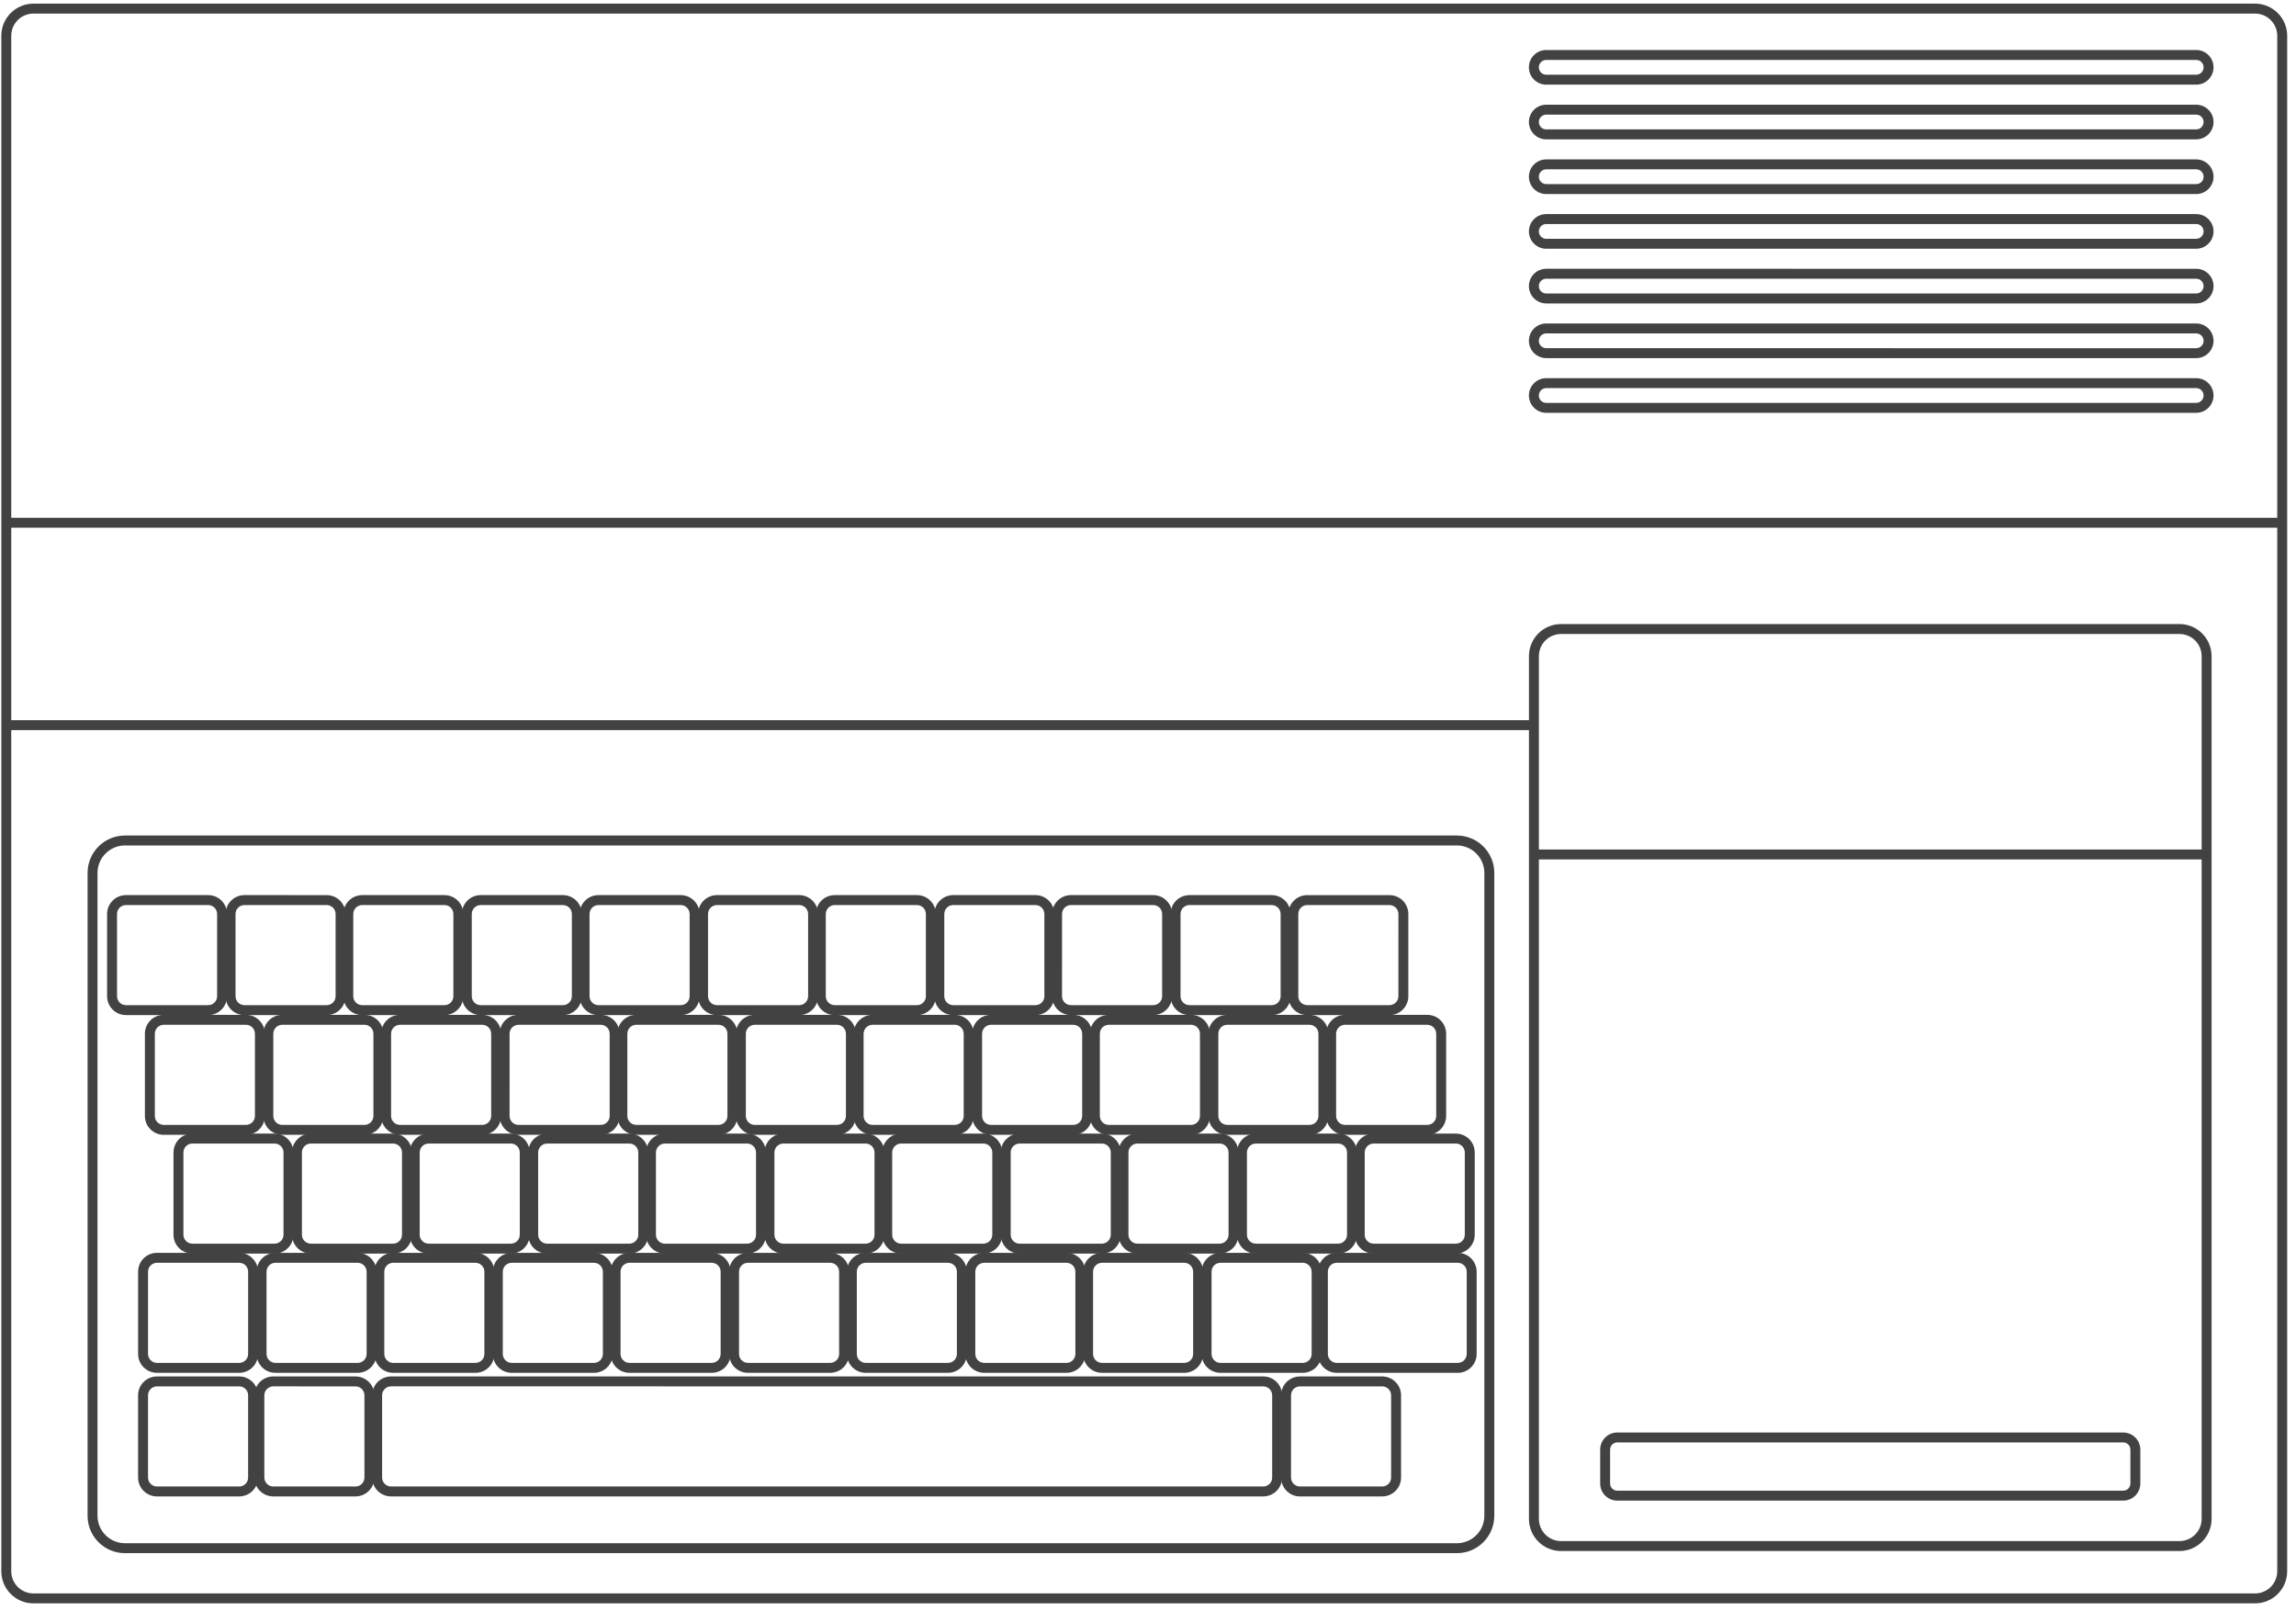 <?xml version="1.0" encoding="UTF-8" standalone="no"?>
<!-- Generator: Adobe Illustrator 13.0.0, SVG Export Plug-In . SVG Version: 6.00 Build 14948)  -->

<svg
   version="1.2"
   id="Layer_3"
   x="0px"
   y="0px"
   width="462.189"
   height="324.26"
   viewBox="0 0 462.189 324.26"
   xml:space="preserve"
   sodipodi:docname="ti99.svg"
   inkscape:version="1.2.2 (732a01da63, 2022-12-09)"
   xmlns:inkscape="http://www.inkscape.org/namespaces/inkscape"
   xmlns:sodipodi="http://sodipodi.sourceforge.net/DTD/sodipodi-0.dtd"
   xmlns="http://www.w3.org/2000/svg"
   xmlns:svg="http://www.w3.org/2000/svg"><defs
   id="defs4255" /><sodipodi:namedview
   id="namedview4253"
   pagecolor="#434242"
   bordercolor="#434242"
   borderopacity="1"
   inkscape:showpageshadow="0"
   inkscape:pageopacity="0"
   inkscape:pagecheckerboard="1"
   inkscape:deskcolor="#434242"
   showgrid="false"
   inkscape:zoom="2.0445042"
   inkscape:cx="300.07275"
   inkscape:cy="175.10358"
   inkscape:window-width="1920"
   inkscape:window-height="1009"
   inkscape:window-x="-8"
   inkscape:window-y="-8"
   inkscape:window-maximized="1"
   inkscape:current-layer="Layer_3" />




















<path
   fill="#434242"
   d="m 25.156,312.631 c -4.157,0 -7.526,-3.37 -7.528,-7.525 v 0 -129.399 c 0.002,-4.158 3.372,-7.528 7.528,-7.528 v 0 H 293.276 c 4.159,0 7.528,3.37 7.528,7.528 v 0 129.398 c 0,4.155 -3.369,7.525 -7.528,7.525 v 0 H 25.156 Z m -5.528,-136.924 v 129.398 c 0.006,3.05 2.476,5.52 5.527,5.524 v 0 H 293.275 c 3.054,-0.005 5.523,-2.475 5.527,-5.524 v 0 -129.398 c -0.004,-3.054 -2.474,-5.523 -5.527,-5.527 v 0 l -268.12,-0.002 c -3.051,0.006 -5.521,2.475 -5.527,5.529 z"
   id="path2" /><path
   fill="#434242"
   d="m 31.596,301.209 c -2.096,-0.002 -3.795,-1.699 -3.798,-3.796 v 0 -16.556 c 0.002,-2.101 1.702,-3.798 3.798,-3.8 v 0 h 16.555 c 2.098,0.002 3.798,1.701 3.798,3.8 v 0 16.556 c 0,2.095 -1.7,3.794 -3.798,3.796 v 0 z m -1.795,-20.352 -0.002,16.556 c 0.002,0.987 0.807,1.794 1.797,1.794 v 0 h 16.555 c 0.993,0 1.795,-0.805 1.797,-1.794 v 0 -16.556 c -0.002,-0.995 -0.803,-1.798 -1.797,-1.798 v 0 h -16.555 c -0.99,0.001 -1.795,0.805 -1.795,1.798 z"
   id="path4" /><path
   fill="#434242"
   d="m 31.597,276.332 c -2.097,-0.002 -3.797,-1.702 -3.797,-3.799 v 0 -16.553 c 0,-2.099 1.7,-3.799 3.797,-3.799 v 0 h 16.555 c 2.097,0 3.797,1.7 3.797,3.799 v 0 16.553 c 0,2.097 -1.698,3.797 -3.797,3.799 v 0 z m -1.796,-20.352 v 16.553 c 0.002,0.992 0.807,1.797 1.796,1.797 v 0 h 16.555 c 0.992,0 1.796,-0.805 1.796,-1.797 v 0 l 0.002,-16.553 c -0.002,-0.994 -0.804,-1.798 -1.798,-1.798 v 0 h -16.555 c -0.992,0.001 -1.794,0.804 -1.796,1.798 z"
   id="path6" /><path
   fill="#434242"
   d="m 55.452,276.33 c -2.099,0 -3.799,-1.698 -3.799,-3.797 v 0 -16.553 c 0,-2.099 1.701,-3.799 3.799,-3.799 v 0 h 16.55 c 2.099,0 3.799,1.7 3.799,3.799 v 0 16.553 c 0,2.097 -1.701,3.797 -3.799,3.799 v 0 z m -1.799,-20.35 v 16.553 c 0,0.992 0.807,1.797 1.799,1.797 v 0 h 16.55 c 0.994,0 1.799,-0.805 1.799,-1.797 v 0 -16.553 c 0,-0.994 -0.805,-1.798 -1.799,-1.798 v 0 h -16.55 c -0.994,0.001 -1.799,0.804 -1.799,1.798 z"
   id="path8" /><path
   fill="#434242"
   d="m 79.157,276.33 c -2.099,0 -3.797,-1.7 -3.797,-3.797 v 0 -16.553 c 0,-2.099 1.701,-3.799 3.797,-3.799 v 0 h 16.555 c 2.097,0 3.797,1.698 3.797,3.799 v 0 16.553 c 0,2.099 -1.701,3.797 -3.797,3.799 v 0 z m -1.797,-20.35 v 16.553 c 0,0.992 0.805,1.797 1.796,1.797 v 0 h 16.555 c 0.99,0 1.796,-0.805 1.796,-1.797 v 0 l 0.002,-16.553 c -0.002,-0.994 -0.809,-1.798 -1.799,-1.798 v 0 h -16.555 c -0.99,0.001 -1.795,0.804 -1.795,1.798 z"
   id="path10" /><path
   fill="#434242"
   d="m 103.01,276.33 c -2.099,0 -3.797,-1.7 -3.797,-3.797 v 0 -16.553 c 0,-2.099 1.698,-3.799 3.797,-3.799 v 0 h 16.553 c 2.098,0 3.799,1.698 3.799,3.799 v 0 16.553 c 0,2.099 -1.701,3.797 -3.799,3.799 v 0 z m -1.799,-20.35 v 16.553 c 0.002,0.992 0.807,1.797 1.799,1.797 v 0 h 16.553 c 0.992,0 1.796,-0.805 1.798,-1.797 v 0 -16.553 c -0.002,-0.994 -0.807,-1.798 -1.798,-1.798 v 0 h -16.553 c -0.993,0.001 -1.797,0.804 -1.799,1.798 z"
   id="path12" /><path
   fill="#434242"
   d="m 126.716,276.332 c -2.098,-0.002 -3.799,-1.702 -3.799,-3.799 v 0 -16.553 c 0,-2.099 1.701,-3.799 3.799,-3.799 v 0 h 16.553 c 2.097,0 3.797,1.7 3.797,3.799 v 0 16.553 c 0,2.097 -1.698,3.797 -3.797,3.799 v 0 z m -1.798,-20.352 v 16.553 c 0.002,0.992 0.805,1.797 1.798,1.797 v 0 h 16.553 c 0.992,0 1.796,-0.805 1.799,-1.797 v 0 -16.553 c -0.002,-0.994 -0.805,-1.798 -1.799,-1.798 v 0 h -16.553 c -0.994,0.001 -1.796,0.804 -1.798,1.798 z"
   id="path14" /><path
   fill="#434242"
   d="m 150.569,276.332 c -2.099,-0.002 -3.799,-1.702 -3.799,-3.799 v 0 -16.553 c 0,-2.099 1.701,-3.799 3.799,-3.799 v 0 h 16.553 c 2.096,0 3.797,1.7 3.797,3.799 v 0 16.553 c 0,2.097 -1.698,3.797 -3.797,3.799 v 0 z m -1.798,-20.352 v 16.553 c 0,0.992 0.804,1.797 1.798,1.797 v 0 h 16.553 c 0.992,0 1.794,-0.805 1.796,-1.797 v 0 -16.553 c -0.002,-0.994 -0.805,-1.798 -1.796,-1.798 v 0 h -16.553 c -0.994,0.001 -1.798,0.804 -1.798,1.798 z"
   id="path16" /><path
   fill="#434242"
   d="m 174.274,276.332 c -2.098,-0.002 -3.797,-1.702 -3.797,-3.799 v 0 -16.553 c 0,-2.099 1.701,-3.799 3.797,-3.799 v 0 h 16.555 c 2.096,0 3.797,1.7 3.797,3.799 v 0 16.553 c 0,2.099 -1.701,3.797 -3.797,3.799 v 0 z m -1.797,-20.352 v 16.553 c 0,0.992 0.805,1.797 1.796,1.797 v 0 l 16.555,0.002 c 0.99,-0.002 1.796,-0.807 1.796,-1.799 v 0 -16.553 c 0,-0.994 -0.805,-1.798 -1.796,-1.798 v 0 h -16.555 c -0.991,0.001 -1.796,0.804 -1.796,1.798 z"
   id="path18" /><path
   fill="#434242"
   d="m 198.127,276.33 c -2.099,0 -3.797,-1.7 -3.797,-3.797 v 0 -16.553 c 0,-2.099 1.698,-3.799 3.797,-3.799 v 0 h 16.553 c 2.099,0 3.799,1.7 3.799,3.799 v 0 16.553 c 0,2.099 -1.7,3.797 -3.799,3.799 v 0 z m -1.797,-20.35 v 16.553 c 0,0.992 0.804,1.797 1.796,1.797 v 0 l 16.553,0.002 c 0.992,-0.002 1.796,-0.807 1.798,-1.799 v 0 -16.553 c -0.002,-0.994 -0.804,-1.798 -1.798,-1.798 v 0 h -16.553 c -0.991,0.001 -1.796,0.804 -1.796,1.798 z"
   id="path20" /><path
   fill="#434242"
   d="m 221.834,276.33 c -2.099,0 -3.797,-1.698 -3.799,-3.797 v 0 -16.553 c 0.002,-2.099 1.701,-3.799 3.799,-3.799 v 0 h 16.553 c 2.096,0 3.797,1.7 3.797,3.799 v 0 16.553 c 0,2.097 -1.699,3.797 -3.797,3.799 v 0 z m -1.799,-20.35 v 16.553 c 0.002,0.992 0.807,1.797 1.799,1.797 v 0 l 16.553,0.002 c 0.991,-0.002 1.796,-0.807 1.796,-1.799 v 0 l 0.002,-16.553 c -0.002,-0.994 -0.807,-1.798 -1.798,-1.798 v 0 h -16.553 c -0.992,0.001 -1.797,0.804 -1.799,1.798 z"
   id="path22" /><path
   fill="#434242"
   d="m 245.684,276.332 c -2.097,-0.002 -3.797,-1.702 -3.797,-3.799 v 0 -16.553 c 0,-2.099 1.7,-3.799 3.797,-3.799 v 0 h 16.553 c 2.099,0 3.799,1.7 3.799,3.799 v 0 16.553 c 0,2.097 -1.7,3.797 -3.799,3.799 v 0 z m -1.797,-20.352 v 16.553 c 0.002,0.992 0.807,1.797 1.797,1.797 v 0 l 16.553,0.002 c 0.994,-0.002 1.798,-0.807 1.798,-1.799 v 0 l 0.002,-16.553 c -0.002,-0.994 -0.806,-1.798 -1.8,-1.798 v 0 h -16.553 c -0.99,0.001 -1.795,0.804 -1.797,1.798 z"
   id="path24" /><path
   fill="#434242"
   d="m 38.723,252.327 c -2.099,-0.002 -3.798,-1.695 -3.798,-3.794 v 0 -16.555 c 0,-2.099 1.7,-3.799 3.798,-3.801 v 0 H 55.276 c 2.096,0.002 3.796,1.702 3.796,3.801 v 0 16.555 h 0.002 c -0.002,2.099 -1.702,3.794 -3.798,3.794 v 0 z m -1.8,-20.348 v 16.555 c 0.002,0.991 0.804,1.796 1.8,1.796 v 0 H 55.276 c 0.993,-0.003 1.795,-0.805 1.797,-1.796 v 0 -16.555 c -0.002,-0.995 -0.806,-1.797 -1.797,-1.8 v 0 H 38.723 c -0.993,0.003 -1.797,0.804 -1.8,1.8 z"
   id="path26" /><path
   fill="#434242"
   d="m 62.575,252.327 c -2.096,-0.002 -3.798,-1.695 -3.798,-3.794 v 0 -16.555 c 0,-2.099 1.7,-3.799 3.798,-3.801 v 0 l 16.553,0.002 c 2.099,0 3.796,1.7 3.798,3.799 v 0 16.555 c 0,2.099 -1.702,3.794 -3.798,3.794 v 0 z m -1.799,-20.348 v 16.555 c 0.002,0.991 0.804,1.796 1.799,1.796 v 0 h 16.553 c 0.993,-0.003 1.795,-0.805 1.797,-1.796 v 0 -16.555 c -0.002,-0.995 -0.804,-1.797 -1.797,-1.8 v 0 h -16.553 c -0.993,0.003 -1.797,0.804 -1.799,1.8 z"
   id="path28" /><path
   fill="#434242"
   d="m 86.28,252.327 c -2.097,0 -3.796,-1.695 -3.798,-3.794 v 0 -16.555 c 0.002,-2.101 1.702,-3.799 3.798,-3.801 v 0 l 16.555,0.002 c 2.097,0 3.796,1.7 3.796,3.799 v 0 16.555 c 0,2.099 -1.702,3.794 -3.796,3.794 v 0 z m -1.797,-20.348 v 16.555 c 0.002,0.991 0.804,1.793 1.797,1.796 v 0 h 16.555 c 0.993,-0.003 1.795,-0.805 1.795,-1.796 v 0 h 0.002 l -0.002,-16.555 c 0,-0.995 -0.804,-1.797 -1.795,-1.8 v 0 h -16.555 c -0.991,0.003 -1.795,0.806 -1.797,1.8 z"
   id="path30" /><path
   fill="#434242"
   d="m 110.133,252.327 c -2.097,0 -3.798,-1.695 -3.798,-3.794 v 0 -16.555 c 0,-2.101 1.7,-3.799 3.798,-3.801 v 0 l 16.555,0.002 c 2.097,0 3.796,1.698 3.796,3.799 v 0 16.555 h 0.002 c -0.002,2.099 -1.704,3.794 -3.798,3.794 v 0 z m -1.8,-20.348 0.002,16.555 c 0,0.991 0.804,1.793 1.797,1.796 v 0 h 16.555 c 0.993,-0.003 1.795,-0.805 1.797,-1.796 v 0 -16.555 c -0.002,-0.993 -0.806,-1.797 -1.797,-1.8 v 0 h -16.555 c -0.991,0.003 -1.797,0.806 -1.799,1.8 z"
   id="path32" /><path
   fill="#434242"
   d="m 133.84,252.327 c -2.097,-0.002 -3.799,-1.695 -3.799,-3.794 v 0 -16.555 c 0,-2.099 1.7,-3.799 3.799,-3.801 v 0 h 16.555 c 2.097,0.002 3.796,1.702 3.796,3.801 v 0 16.555 c 0,2.099 -1.702,3.794 -3.796,3.794 v 0 z m -1.798,-20.348 v 16.555 c 0,0.991 0.802,1.796 1.798,1.796 v 0 h 16.555 c 0.991,-0.003 1.795,-0.805 1.795,-1.796 v 0 -16.555 c 0,-0.995 -0.806,-1.797 -1.795,-1.8 v 0 h -16.555 c -0.994,0.003 -1.798,0.804 -1.798,1.8 z"
   id="path34" /><path
   fill="#434242"
   d="m 157.692,252.327 c -2.097,-0.002 -3.798,-1.695 -3.798,-3.794 v 0 -16.555 c 0,-2.099 1.7,-3.799 3.798,-3.801 v 0 h 16.555 c 2.097,0.002 3.796,1.702 3.796,3.801 v 0 16.555 c 0,2.099 -1.702,3.794 -3.796,3.794 v 0 z m -1.798,-20.348 v 16.555 c 0.002,0.991 0.802,1.796 1.797,1.796 v 0 h 16.555 c 0.991,-0.003 1.795,-0.805 1.795,-1.796 v 0 h 0.002 l -0.002,-16.555 c 0,-0.995 -0.806,-1.797 -1.795,-1.8 v 0 h -16.555 c -0.993,0.003 -1.795,0.804 -1.797,1.8 z"
   id="path36" /><path
   fill="#434242"
   d="m 181.399,252.327 c -2.097,0 -3.798,-1.695 -3.798,-3.794 v 0 l -0.002,-16.555 c 0.002,-2.101 1.702,-3.799 3.8,-3.801 v 0 h 16.553 c 2.097,0.002 3.796,1.702 3.796,3.801 v 0 16.555 c 0,2.099 -1.7,3.794 -3.796,3.794 v 0 z m -1.8,-20.348 v 16.555 c 0.002,0.991 0.804,1.793 1.799,1.796 v 0 h 16.553 c 0.993,-0.003 1.795,-0.805 1.797,-1.796 v 0 -16.555 c -0.002,-0.995 -0.806,-1.797 -1.797,-1.8 v 0 h -16.553 c -0.992,0.003 -1.797,0.806 -1.799,1.8 z"
   id="path38" /><path
   fill="#434242"
   d="m 205.25,252.329 c -2.097,0 -3.799,-1.698 -3.799,-3.797 v 0 -16.555 c 0,-2.099 1.7,-3.799 3.799,-3.799 v 0 h 16.555 c 2.097,0 3.794,1.7 3.796,3.799 v 0 16.555 c 0,2.099 -1.702,3.797 -3.796,3.797 v 0 z m -1.797,-20.351 v 16.555 c 0,0.993 0.804,1.795 1.797,1.795 v 0 h 16.555 c 0.991,0 1.795,-0.802 1.795,-1.795 v 0 -16.555 c 0,-0.993 -0.807,-1.798 -1.795,-1.8 v 0 h -16.555 c -0.991,0.002 -1.797,0.806 -1.797,1.8 z"
   id="path40" /><path
   fill="#434242"
   d="m 228.958,252.327 c -2.099,-0.002 -3.799,-1.695 -3.799,-3.794 v 0 l -0.002,-16.555 c 0.002,-2.099 1.702,-3.799 3.801,-3.801 v 0 l 16.552,0.002 c 2.099,0 3.796,1.7 3.796,3.799 v 0 16.555 c 0,2.097 -1.699,3.794 -3.796,3.794 v 0 z m -1.8,-20.348 v 16.555 c 0.002,0.991 0.804,1.796 1.8,1.796 v 0 h 16.552 c 0.993,-0.003 1.795,-0.803 1.798,-1.796 v 0 -16.555 c -0.003,-0.995 -0.807,-1.797 -1.798,-1.8 v 0 h -16.552 c -0.995,0.003 -1.797,0.804 -1.8,1.8 z"
   id="path42" /><path
   fill="#434242"
   d="m 252.81,252.327 c -2.099,-0.002 -3.799,-1.697 -3.799,-3.794 v 0 l -0.002,-16.555 c 0.002,-2.099 1.7,-3.799 3.801,-3.801 v 0 l 16.553,0.002 c 2.097,0 3.796,1.7 3.796,3.799 v 0 16.555 c 0,2.097 -1.701,3.794 -3.796,3.794 v 0 z m -1.799,-20.348 v 16.555 c 0.002,0.993 0.803,1.796 1.8,1.796 v 0 h 16.553 c 0.993,-0.003 1.795,-0.803 1.795,-1.796 v 0 h 0.002 l -0.002,-16.555 c 0,-0.995 -0.804,-1.797 -1.795,-1.8 v 0 h -16.554 c -0.995,0.003 -1.798,0.804 -1.799,1.8 z"
   id="path44" /><path
   fill="#434242"
   d="m 276.517,252.327 c -2.097,0 -3.799,-1.695 -3.799,-3.794 v 0 l -0.002,-16.555 c 0.002,-2.101 1.702,-3.799 3.801,-3.801 v 0 l 16.553,0.002 c 2.097,0 3.796,1.7 3.796,3.799 v 0 16.555 c 0,2.097 -1.701,3.794 -3.796,3.794 v 0 z m -1.799,-20.348 v 16.555 c 0.002,0.991 0.805,1.793 1.8,1.796 v 0 h 16.553 c 0.993,-0.003 1.795,-0.803 1.795,-1.796 v 0 h 0.002 l -0.002,-16.555 c 0,-0.995 -0.804,-1.797 -1.795,-1.8 v 0 h -16.553 c -0.994,0.003 -1.799,0.806 -1.8,1.8 z"
   id="path46" /><path
   fill="#434242"
   d="m 32.966,228.425 c -2.099,-0.002 -3.798,-1.7 -3.798,-3.8 v 0 -16.552 c 0,-2.098 1.699,-3.798 3.798,-3.798 v 0 h 16.553 c 2.099,0 3.798,1.7 3.798,3.798 v 0 16.552 c 0,2.1 -1.699,3.798 -3.798,3.8 v 0 z m -1.798,-20.352 v 16.552 c 0.002,0.995 0.804,1.797 1.798,1.799 v 0 h 16.553 c 0.992,-0.002 1.796,-0.804 1.798,-1.799 v 0 -16.552 c -0.002,-0.993 -0.806,-1.797 -1.798,-1.799 v 0 h -16.553 c -0.994,0.002 -1.796,0.806 -1.798,1.799 z"
   id="path48" /><path
   fill="#434242"
   d="m 56.818,228.425 c -2.099,-0.002 -3.798,-1.7 -3.798,-3.8 v 0 -16.552 c 0,-2.098 1.699,-3.798 3.798,-3.798 v 0 h 16.555 c 2.097,0 3.796,1.7 3.796,3.798 v 0 16.552 c 0,2.1 -1.699,3.798 -3.796,3.8 v 0 z m -1.798,-20.352 v 16.552 c 0.002,0.995 0.804,1.797 1.798,1.799 v 0 h 16.555 c 0.992,-0.002 1.794,-0.804 1.796,-1.799 v 0 -16.552 c -0.002,-0.993 -0.806,-1.797 -1.796,-1.799 v 0 h -16.555 c -0.993,0.002 -1.796,0.806 -1.798,1.799 z"
   id="path50" /><path
   fill="#434242"
   d="m 80.525,228.425 c -2.097,-0.002 -3.8,-1.7 -3.8,-3.8 v 0 -16.552 c 0,-2.1 1.701,-3.798 3.8,-3.798 v 0 h 16.552 c 2.097,0 3.798,1.698 3.798,3.798 v 0 16.552 c 0,2.1 -1.701,3.798 -3.798,3.8 v 0 z m -1.798,-20.352 -0.002,16.552 c 0.002,0.993 0.806,1.797 1.801,1.799 v 0 h 16.552 c 0.993,-0.002 1.796,-0.804 1.798,-1.799 v 0 -16.552 c -0.002,-0.993 -0.806,-1.797 -1.798,-1.799 v 0 h -16.552 c -0.994,0.002 -1.799,0.806 -1.799,1.799 z"
   id="path52" /><path
   fill="#434242"
   d="m 104.377,228.425 c -2.097,-0.002 -3.798,-1.7 -3.798,-3.8 v 0 -16.552 c 0,-2.098 1.701,-3.798 3.798,-3.798 v 0 h 16.553 c 2.099,0 3.798,1.698 3.8,3.798 v 0 16.552 h -0.002 c 0,2.1 -1.699,3.798 -3.798,3.8 v 0 z m -1.797,-20.352 -0.002,16.552 c 0.002,0.995 0.806,1.797 1.798,1.799 v 0 h 16.553 c 0.993,-0.002 1.796,-0.804 1.798,-1.799 v 0 -16.552 c -0.002,-0.993 -0.806,-1.797 -1.798,-1.799 v 0 h -16.553 c -0.991,0.002 -1.796,0.806 -1.796,1.799 z"
   id="path54" /><path
   fill="#434242"
   d="m 128.084,228.425 c -2.099,-0.002 -3.798,-1.7 -3.8,-3.8 v 0 -16.552 c 0.002,-2.098 1.701,-3.798 3.8,-3.798 v 0 h 16.553 c 2.099,0 3.795,1.7 3.798,3.798 v 0 16.552 c 0,2.1 -1.701,3.798 -3.798,3.8 v 0 z m -1.799,-20.352 v 16.552 c 0.002,0.995 0.804,1.797 1.798,1.799 v 0 h 16.553 c 0.992,-0.002 1.796,-0.804 1.798,-1.799 v 0 h -0.002 v -16.552 c 0,-0.993 -0.804,-1.797 -1.796,-1.799 v 0 h -16.553 c -0.994,0.002 -1.796,0.806 -1.798,1.799 z"
   id="path56" /><path
   fill="#434242"
   d="m 151.936,228.423 c -2.097,0 -3.798,-1.698 -3.798,-3.798 v 0 -16.552 c 0,-2.1 1.701,-3.798 3.798,-3.798 v 0 h 16.552 c 2.099,0 3.798,1.7 3.798,3.798 v 0 16.552 c 0,2.1 -1.699,3.798 -3.798,3.8 v 0 z m -1.799,-20.35 v 16.552 c 0.002,0.995 0.806,1.797 1.798,1.799 v 0 h 16.552 c 0.993,-0.002 1.796,-0.804 1.799,-1.799 v 0 -16.552 c -0.002,-0.993 -0.806,-1.797 -1.799,-1.799 v 0 h -16.552 c -0.992,0.002 -1.796,0.806 -1.798,1.799 z"
   id="path58" /><path
   fill="#434242"
   d="m 175.642,228.423 c -2.099,0 -3.797,-1.698 -3.797,-3.798 v 0 -16.552 c 0,-2.098 1.699,-3.798 3.797,-3.798 v 0 h 16.553 c 2.097,0 3.798,1.698 3.798,3.798 v 0 16.552 c 0,2.1 -1.701,3.798 -3.798,3.8 v 0 z m -1.798,-20.35 v 16.552 c 0.002,0.995 0.804,1.797 1.798,1.799 v 0 h 16.553 c 0.993,-0.002 1.796,-0.804 1.798,-1.799 v 0 -16.552 c -0.002,-0.993 -0.806,-1.797 -1.798,-1.799 v 0 h -16.553 c -0.992,0.002 -1.796,0.806 -1.798,1.799 z"
   id="path60" /><path
   fill="#434242"
   d="m 199.494,228.425 c -2.097,-0.002 -3.798,-1.7 -3.798,-3.8 v 0 -16.552 c 0,-2.098 1.699,-3.798 3.798,-3.798 v 0 h 16.555 c 2.097,0 3.796,1.7 3.796,3.798 v 0 16.552 c 0,2.1 -1.699,3.798 -3.796,3.8 v 0 z m -1.798,-20.352 v 16.552 c 0.002,0.995 0.804,1.797 1.798,1.799 v 0 h 16.555 c 0.99,-0.002 1.794,-0.804 1.796,-1.799 v 0 -16.552 c -0.002,-0.993 -0.806,-1.797 -1.796,-1.799 v 0 h -16.555 c -0.992,0.002 -1.796,0.806 -1.798,1.799 z"
   id="path62" /><path
   fill="#434242"
   d="m 223.201,228.425 c -2.099,-0.002 -3.8,-1.7 -3.8,-3.8 v 0 -16.552 c 0,-2.098 1.701,-3.798 3.8,-3.798 v 0 h 16.552 c 2.099,0 3.798,1.7 3.798,3.798 v 0 16.552 c 0,2.1 -1.701,3.798 -3.798,3.8 v 0 z m -1.798,-20.352 -0.002,16.552 c 0.002,0.995 0.806,1.797 1.801,1.799 v 0 h 16.552 c 0.992,-0.002 1.796,-0.804 1.799,-1.799 v 0 -16.552 c -0.003,-0.993 -0.807,-1.797 -1.799,-1.799 v 0 h -16.552 c -0.995,0.002 -1.799,0.806 -1.799,1.799 z"
   id="path64" /><path
   fill="#434242"
   d="m 247.053,228.423 c -2.098,0 -3.798,-1.698 -3.798,-3.798 v 0 -16.552 c 0,-2.098 1.698,-3.798 3.798,-3.798 v 0 h 16.554 c 2.098,0 3.796,1.7 3.796,3.798 v 0 16.552 c 0,2.1 -1.698,3.798 -3.796,3.8 v 0 z m -1.798,-20.35 v 16.552 c 0.002,0.995 0.806,1.797 1.799,1.799 v 0 h 16.554 c 0.991,-0.002 1.795,-0.804 1.797,-1.799 v 0 h -0.002 v -16.552 c 0,-0.993 -0.804,-1.797 -1.795,-1.799 v 0 h -16.554 c -0.994,0.002 -1.797,0.806 -1.799,1.799 z"
   id="path66" /><path
   fill="#434242"
   d="m 270.76,228.425 c -2.099,-0.002 -3.798,-1.7 -3.798,-3.8 v 0 -16.552 c 0,-2.098 1.699,-3.798 3.798,-3.798 v 0 h 16.555 c 2.097,0 3.796,1.7 3.798,3.798 v 0 16.552 h -0.002 c 0,2.1 -1.699,3.798 -3.796,3.8 v 0 z m -1.798,-20.352 v 16.552 c 0.002,0.995 0.806,1.797 1.798,1.799 v 0 h 16.555 c 0.99,-0.002 1.795,-0.804 1.797,-1.799 v 0 -16.552 c -0.002,-0.993 -0.807,-1.797 -1.797,-1.799 v 0 h -16.555 c -0.993,0.002 -1.796,0.806 -1.798,1.799 z"
   id="path68" /><path
   fill="#434242"
   d="m 25.355,204.324 c -2.097,-0.002 -3.797,-1.7 -3.799,-3.797 v 0 l 0.002,-16.554 c 0,-2.099 1.698,-3.799 3.797,-3.799 v 0 h 16.554 c 2.097,0 3.797,1.7 3.797,3.799 v 0 16.554 c 0,2.097 -1.7,3.795 -3.797,3.797 v 0 z m -1.797,-20.35 v 16.554 c 0.002,0.99 0.804,1.793 1.797,1.796 v 0 h 16.554 c 0.994,-0.003 1.795,-0.806 1.797,-1.796 v 0 -16.554 c -0.002,-0.993 -0.806,-1.797 -1.797,-1.799 v 0 h -16.554 c -0.993,0.002 -1.795,0.805 -1.797,1.799 z"
   id="path70" /><path
   fill="#434242"
   d="m 49.208,204.324 c -2.097,-0.002 -3.797,-1.7 -3.797,-3.797 v 0 -16.554 c 0,-2.099 1.698,-3.799 3.797,-3.799 v 0 H 65.762 c 2.097,0 3.797,1.7 3.797,3.799 v 0 16.554 c 0,2.097 -1.7,3.795 -3.797,3.797 v 0 z m -1.798,-20.35 v 16.554 c 0.002,0.992 0.804,1.793 1.797,1.796 v 0 H 65.761 c 0.994,-0.003 1.795,-0.806 1.797,-1.796 v 0 -16.554 c -0.002,-0.993 -0.806,-1.797 -1.797,-1.799 v 0 H 49.207 c -0.993,0.002 -1.795,0.805 -1.797,1.799 z"
   id="path72" /><path
   fill="#434242"
   d="m 72.914,204.322 c -2.097,0 -3.797,-1.698 -3.799,-3.795 v 0 l 0.002,-16.554 c 0,-2.099 1.7,-3.799 3.797,-3.799 v 0 h 16.554 c 2.099,0 3.797,1.7 3.799,3.799 v 0 16.554 c -0.002,2.097 -1.702,3.795 -3.799,3.797 v 0 z m -1.798,-20.348 -0.002,16.554 c 0.002,0.99 0.806,1.793 1.8,1.796 v 0 h 16.554 c 0.994,-0.003 1.797,-0.806 1.799,-1.796 v 0 h -0.002 l 0.002,-16.554 c -0.002,-0.993 -0.808,-1.797 -1.799,-1.799 v 0 h -16.554 c -0.992,0.002 -1.798,0.805 -1.798,1.799 z"
   id="path74" /><path
   fill="#434242"
   d="m 96.766,204.322 c -2.097,0 -3.797,-1.698 -3.797,-3.795 v 0 -16.554 c 0,-2.099 1.7,-3.799 3.797,-3.799 v 0 h 16.554 c 2.097,0 3.797,1.7 3.799,3.799 v 0 16.554 h -0.002 c 0,2.097 -1.7,3.795 -3.797,3.797 v 0 z m -1.797,-20.348 v 16.554 c 0.002,0.99 0.806,1.793 1.797,1.796 v 0 h 16.554 c 0.992,-0.003 1.797,-0.806 1.797,-1.796 v 0 -16.554 c 0,-0.993 -0.806,-1.797 -1.797,-1.799 v 0 h -16.554 c -0.991,0.002 -1.795,0.805 -1.797,1.799 z"
   id="path76" /><path
   fill="#434242"
   d="m 120.472,204.322 c -2.097,0 -3.797,-1.698 -3.797,-3.795 v 0 -16.554 c 0,-2.099 1.698,-3.799 3.797,-3.799 v 0 h 16.554 c 2.097,0 3.797,1.7 3.799,3.799 v 0 16.554 h -0.002 c 0,2.097 -1.7,3.795 -3.797,3.797 v 0 z m -1.797,-20.348 v 16.554 c 0.002,0.99 0.806,1.793 1.797,1.796 v 0 h 16.554 c 0.992,-0.003 1.797,-0.806 1.799,-1.796 v 0 h -0.002 l 0.002,-16.554 c -0.002,-0.993 -0.808,-1.797 -1.799,-1.799 v 0 h -16.554 c -0.992,0.002 -1.795,0.805 -1.797,1.799 z"
   id="path78" /><path
   fill="#434242"
   d="m 144.324,204.324 c -2.097,-0.002 -3.797,-1.7 -3.797,-3.797 v 0 -16.554 c 0,-2.099 1.7,-3.799 3.797,-3.799 v 0 h 16.554 c 2.097,0 3.797,1.7 3.797,3.799 v 0 16.554 c 0,2.097 -1.7,3.795 -3.797,3.797 v 0 z m -1.797,-20.35 v 16.554 c 0.002,0.99 0.806,1.793 1.797,1.796 v 0 h 16.554 c 0.992,-0.003 1.795,-0.806 1.797,-1.796 v 0 -16.554 c -0.002,-0.993 -0.806,-1.797 -1.797,-1.799 v 0 h -16.554 c -0.991,0.002 -1.795,0.805 -1.797,1.799 z"
   id="path80" /><path
   fill="#434242"
   d="m 168.031,204.322 c -2.097,0 -3.797,-1.698 -3.797,-3.795 v 0 -16.554 c 0,-2.099 1.7,-3.799 3.797,-3.799 v 0 h 16.554 c 2.099,0 3.797,1.7 3.797,3.799 v 0 16.554 c 0,2.097 -1.698,3.795 -3.797,3.797 v 0 z m -1.798,-20.348 v 16.554 c 0.002,0.99 0.806,1.793 1.797,1.796 v 0 h 16.554 c 0.994,-0.003 1.795,-0.804 1.797,-1.796 v 0 -16.554 c -0.002,-0.993 -0.806,-1.797 -1.797,-1.799 v 0 h -16.554 c -0.991,0.002 -1.795,0.805 -1.797,1.799 z"
   id="path82" /><path
   fill="#434242"
   d="m 191.883,204.322 c -2.097,0 -3.797,-1.698 -3.797,-3.795 v 0 -16.554 c 0,-2.099 1.7,-3.799 3.797,-3.799 v 0 h 16.554 c 2.099,0 3.797,1.7 3.797,3.799 v 0 16.554 c 0,2.097 -1.698,3.795 -3.797,3.797 v 0 z m -1.797,-20.348 v 16.554 c 0.002,0.99 0.806,1.793 1.797,1.796 v 0 h 16.554 c 0.994,-0.003 1.795,-0.804 1.797,-1.796 v 0 -16.554 c -0.002,-0.993 -0.806,-1.797 -1.797,-1.799 v 0 h -16.554 c -0.992,0.002 -1.795,0.805 -1.797,1.799 z"
   id="path84" /><path
   fill="#434242"
   d="m 215.591,204.324 c -2.099,-0.002 -3.799,-1.7 -3.799,-3.797 v 0 -16.554 c 0,-2.099 1.7,-3.799 3.799,-3.799 v 0 h 16.552 c 2.099,0 3.797,1.7 3.799,3.799 v 0 16.554 h -0.002 c 0,2.097 -1.698,3.795 -3.797,3.797 v 0 z m -1.798,-20.35 -0.002,16.554 c 0.002,0.992 0.806,1.793 1.799,1.796 v 0 h 16.552 c 0.994,-0.003 1.797,-0.804 1.799,-1.796 v 0 h -0.002 l 0.002,-16.554 c -0.002,-0.993 -0.805,-1.797 -1.799,-1.799 v 0 h -16.552 c -0.993,0.002 -1.797,0.805 -1.797,1.799 z"
   id="path86" /><path
   fill="#434242"
   d="m 239.443,204.324 c -2.099,-0.002 -3.799,-1.7 -3.802,-3.797 v 0 l 0.003,-16.554 c 0,-2.099 1.7,-3.799 3.799,-3.799 v 0 h 16.554 c 2.097,0 3.797,1.7 3.797,3.799 v 0 16.554 c 0,2.097 -1.7,3.795 -3.797,3.797 v 0 z m -1.8,-20.35 v 16.554 c 0.002,0.99 0.806,1.793 1.8,1.796 v 0 h 16.554 c 0.991,-0.003 1.795,-0.806 1.797,-1.796 v 0 -16.554 c -0.002,-0.993 -0.806,-1.797 -1.797,-1.799 v 0 h -16.554 c -0.994,0.002 -1.798,0.805 -1.8,1.799 z"
   id="path88" /><path
   fill="#434242"
   d="m 263.149,204.323 c -2.097,0 -3.797,-1.698 -3.8,-3.795 v 0 l 0.003,-16.556 c 0,-2.098 1.7,-3.798 3.797,-3.798 v 0 h 16.554 c 2.097,0 3.798,1.7 3.798,3.798 v 0 16.556 c 0,2.097 -1.701,3.795 -3.798,3.795 v 0 z m -1.799,-20.35 v 16.556 c 0.002,0.99 0.807,1.793 1.799,1.795 v 0 h 16.554 c 0.992,-0.002 1.797,-0.805 1.8,-1.795 v 0 h -0.003 l 0.003,-16.556 c -0.003,-0.991 -0.808,-1.796 -1.8,-1.798 v 0 h -16.554 c -0.992,0.002 -1.797,0.806 -1.799,1.798 z"
   id="path90" /><path
   fill="#434242"
   d="m 269.099,276.33 c -2.099,0 -3.799,-1.698 -3.799,-3.797 v 0 -16.553 c 0,-2.101 1.7,-3.799 3.799,-3.799 v 0 h 24.359 c 2.096,0 3.794,1.7 3.797,3.799 v 0 16.553 c -0.003,2.097 -1.701,3.797 -3.797,3.799 v 0 z m -1.798,-20.35 v 16.553 c 0,0.992 0.805,1.797 1.799,1.797 v 0 l 24.359,0.002 c 0.989,-0.002 1.794,-0.807 1.796,-1.799 v 0 -16.553 c -0.002,-0.994 -0.805,-1.798 -1.796,-1.798 v 0 h -24.359 c -0.995,0.001 -1.799,0.804 -1.799,1.798 z"
   id="path92" /><path
   fill="#434242"
   d="m 55.011,301.207 c -2.097,0 -3.796,-1.697 -3.798,-3.794 v 0 -16.556 c 0,-2.101 1.701,-3.798 3.798,-3.8 v 0 l 16.554,0.002 c 2.096,0 3.796,1.699 3.798,3.798 v 0 16.556 h -0.002 c 0,2.095 -1.697,3.794 -3.796,3.796 v 0 z m -1.798,-20.35 v 16.556 c 0.002,0.987 0.805,1.794 1.798,1.794 v 0 l 16.554,0.002 c 0.993,-0.002 1.795,-0.807 1.797,-1.796 v 0 -16.556 c -0.002,-0.995 -0.805,-1.798 -1.797,-1.798 v 0 l -16.554,-0.002 c -0.993,0.003 -1.795,0.807 -1.798,1.8 z"
   id="path94" /><path
   fill="#434242"
   d="m 261.686,301.209 c -2.099,-0.002 -3.798,-1.699 -3.801,-3.796 v 0 -16.556 c 0,-2.101 1.702,-3.798 3.801,-3.8 v 0 h 16.552 c 2.097,0.002 3.796,1.701 3.798,3.8 v 0 16.556 h -0.002 c 0,2.095 -1.699,3.794 -3.796,3.796 v 0 z m -1.8,-20.352 -0.002,16.556 c 0.002,0.987 0.807,1.794 1.802,1.794 v 0 h 16.552 c 0.991,0 1.796,-0.805 1.798,-1.794 v 0 h -0.002 v -16.556 c 0,-0.995 -0.805,-1.798 -1.796,-1.798 v 0 h -16.552 c -0.995,0.001 -1.8,0.805 -1.8,1.798 z"
   id="path96" /><path
   fill="#434242"
   d="m 78.718,301.207 c -2.098,0 -3.798,-1.699 -3.798,-3.794 v 0 -16.556 c 0,-2.099 1.7,-3.798 3.798,-3.8 v 0 h 175.579 c 2.095,0.002 3.796,1.701 3.796,3.8 v 0 16.556 c -0.002,2.095 -1.699,3.794 -3.796,3.796 v 0 z m -1.798,-20.35 v 16.556 c 0.002,0.989 0.805,1.794 1.797,1.794 v 0 h 175.579 c 0.989,0 1.794,-0.805 1.796,-1.794 v 0 -16.556 c -0.002,-0.995 -0.805,-1.798 -1.796,-1.798 v 0 l -175.579,-0.002 c -0.992,0.003 -1.795,0.805 -1.797,1.8 z"
   id="path98" /><path
   fill="#434242"
   d="m 314.243,312.199 c -3.57,0 -6.462,-2.896 -6.464,-6.467 v 0 -173.657 c 0.002,-3.568 2.894,-6.462 6.464,-6.462 v 0 h 124.486 c 3.57,0 6.464,2.891 6.466,6.462 v 0 173.657 c -0.002,3.571 -2.896,6.467 -6.466,6.467 v 0 z m -4.462,-180.124 v 173.657 c 0.004,2.466 1.997,4.463 4.462,4.467 v 0 h 124.486 c 2.465,-0.004 4.46,-2.001 4.465,-4.467 v 0 -173.657 c -0.005,-2.463 -2,-4.457 -4.465,-4.46 v 0 h -124.486 c -2.465,0.003 -4.458,1.994 -4.462,4.46 z"
   id="path100" /><path
   fill="#434242"
   d="m 6.73,322.734 c -3.571,0 -6.463,-2.893 -6.463,-6.463 v 0 V 7.198 c 0,-3.57 2.893,-6.463 6.463,-6.465 v 0 H 453.951 c 3.568,0.002 6.461,2.895 6.463,6.465 v 0 309.073 c -0.002,3.57 -2.895,6.463 -6.463,6.463 v 0 z M 2.265,7.198 V 316.271 c 0.006,2.463 1.999,4.458 4.464,4.464 v 0 H 453.95 c 2.462,-0.006 4.458,-2.001 4.462,-4.464 v 0 V 7.198 c -0.004,-2.465 -2,-4.46 -4.462,-4.464 v 0 H 6.73 c -2.466,0.004 -4.458,1.999 -4.465,4.464 z"
   id="path102" /><path
   fill="#434242"
   d="m 311.26,83.095 c -1.926,0 -3.488,-1.561 -3.488,-3.488 v 0 c 0,-1.926 1.561,-3.488 3.488,-3.488 v 0 h 130.845 c 1.925,0 3.483,1.563 3.485,3.488 v 0 c -0.002,1.928 -1.561,3.488 -3.485,3.488 v 0 z m -1.488,-3.488 c 0,0.822 0.665,1.487 1.487,1.489 v 0 h 130.845 c 0.817,-0.002 1.482,-0.667 1.484,-1.489 v 0 c -0.002,-0.823 -0.667,-1.487 -1.484,-1.487 v 0 h -130.844 c -0.821,0 -1.488,0.667 -1.488,1.487 z"
   id="path104" /><path
   fill="#434242"
   d="m 311.26,72.086 c -1.926,0 -3.488,-1.561 -3.488,-3.488 v 0 c 0,-1.926 1.563,-3.486 3.488,-3.489 v 0 l 130.845,0.002 c 1.925,0 3.483,1.561 3.485,3.486 v 0 c -0.002,1.928 -1.563,3.488 -3.485,3.488 v 0 h -130.845 z m -1.488,-3.488 c 0,0.822 0.665,1.487 1.487,1.487 v 0 l 130.845,0.002 c 0.817,-0.002 1.482,-0.667 1.484,-1.489 v 0 c -0.002,-0.821 -0.667,-1.485 -1.484,-1.487 v 0 h -130.844 c -0.823,0.002 -1.488,0.666 -1.488,1.487 z"
   id="path106" /><path
   fill="#434242"
   d="m 311.26,61.079 c -1.928,-0.002 -3.488,-1.563 -3.488,-3.49 v 0 c 0,-1.926 1.563,-3.486 3.488,-3.489 v 0 l 130.845,0.002 c 1.925,0 3.483,1.561 3.485,3.486 v 0 c -0.002,1.927 -1.561,3.488 -3.485,3.49 v 0 h -130.845 z m -1.488,-3.491 c 0,0.822 0.667,1.487 1.487,1.489 v 0 h 130.845 c 0.817,-0.002 1.482,-0.667 1.484,-1.489 v 0 c -0.002,-0.821 -0.667,-1.485 -1.484,-1.487 v 0 h -130.844 c -0.823,0.003 -1.488,0.667 -1.488,1.487 z"
   id="path108" /><path
   fill="#434242"
   d="m 311.26,50.069 c -1.928,-0.002 -3.488,-1.563 -3.488,-3.49 v 0 c 0,-1.926 1.561,-3.486 3.488,-3.486 v 0 h 130.845 c 1.925,0 3.483,1.561 3.485,3.486 v 0 c -0.002,1.927 -1.561,3.488 -3.485,3.49 v 0 z m -1.488,-3.49 c 0,0.822 0.667,1.487 1.487,1.489 v 0 h 130.845 c 0.817,-0.002 1.482,-0.667 1.484,-1.489 v 0 c -0.002,-0.821 -0.667,-1.485 -1.484,-1.487 v 0 h -130.844 c -0.821,0.002 -1.488,0.666 -1.488,1.487 z"
   id="path110" /><path
   fill="#434242"
   d="m 311.26,39.06 c -1.926,-0.002 -3.488,-1.561 -3.488,-3.488 v 0 c 0,-1.928 1.561,-3.488 3.488,-3.488 v 0 h 130.845 c 1.925,0 3.483,1.561 3.485,3.488 v 0 c -0.002,1.925 -1.561,3.486 -3.485,3.488 v 0 z m -1.488,-3.488 c 0,0.82 0.665,1.485 1.487,1.487 v 0 h 130.845 c 0.817,-0.002 1.482,-0.667 1.484,-1.487 v 0 c -0.002,-0.823 -0.667,-1.487 -1.484,-1.489 v 0 h -130.844 c -0.821,0.002 -1.488,0.666 -1.488,1.489 z"
   id="path112" /><path
   fill="#434242"
   d="m 311.26,28.049 c -1.926,0 -3.488,-1.559 -3.488,-3.486 v 0 c 0,-1.928 1.561,-3.489 3.488,-3.489 v 0 h 130.845 c 1.925,0 3.483,1.561 3.485,3.489 v 0 c -0.002,1.925 -1.561,3.486 -3.485,3.486 v 0 z m -1.488,-3.487 c 0,0.82 0.665,1.484 1.487,1.487 v 0 h 130.845 c 0.817,-0.002 1.482,-0.667 1.484,-1.487 v 0 c -0.002,-0.823 -0.667,-1.487 -1.484,-1.489 v 0 h -130.844 c -0.821,0.002 -1.488,0.667 -1.488,1.489 z"
   id="path114" /><path
   fill="#434242"
   d="m 311.26,17.039 c -1.926,0 -3.488,-1.559 -3.488,-3.486 v 0 c 0,-1.928 1.563,-3.489 3.488,-3.489 v 0 h 130.845 c 1.925,0 3.483,1.561 3.485,3.489 v 0 c -0.002,1.927 -1.563,3.486 -3.485,3.486 v 0 z m -1.488,-3.486 c 0,0.82 0.665,1.484 1.487,1.487 v 0 h 130.845 c 0.817,-0.002 1.482,-0.665 1.484,-1.487 v 0 c -0.002,-0.823 -0.667,-1.487 -1.484,-1.489 v 0 h -130.844 c -0.823,0.002 -1.488,0.666 -1.488,1.489 z"
   id="path116" /><path
   id="path4021"
   style="fill:#434242"
   d="m 1.423,106.218 v -2 H 459.228 v 2 z" /><path
   id="path4021-50"
   style="fill:#434242;stroke-width:0.545"
   d="m 308.99,172.992 v -2 h 135.966 v 2 z" /><path
   fill="#434242"
   d="m 325.559,302.051 c -1.9,0 -3.439,-1.539 -3.439,-3.438 v 0 -6.83 c 0,-1.9 1.539,-3.438 3.439,-3.439 v 0 l 101.854,0.002 c 1.899,0 3.438,1.537 3.44,3.438 v 0 h -0.002 l 0.002,6.83 c -0.002,1.899 -1.541,3.438 -3.44,3.438 v 0 h -101.854 z m -1.439,-10.269 v 6.83 c 0.002,0.794 0.644,1.438 1.439,1.438 v 0 h 101.854 c 0.796,0 1.438,-0.644 1.44,-1.438 v 0 -6.83 h -0.002 c 0,-0.793 -0.643,-1.438 -1.438,-1.438 v 0 l -101.854,-0.002 c -0.796,0.003 -1.437,0.647 -1.439,1.44 z"
   id="path124" /><path
   id="path4021-5"
   style="fill:#434242;stroke-width:0.82"
   d="m 1.295,146.961 v -2 H 308.941 v 2 z" /></svg>
